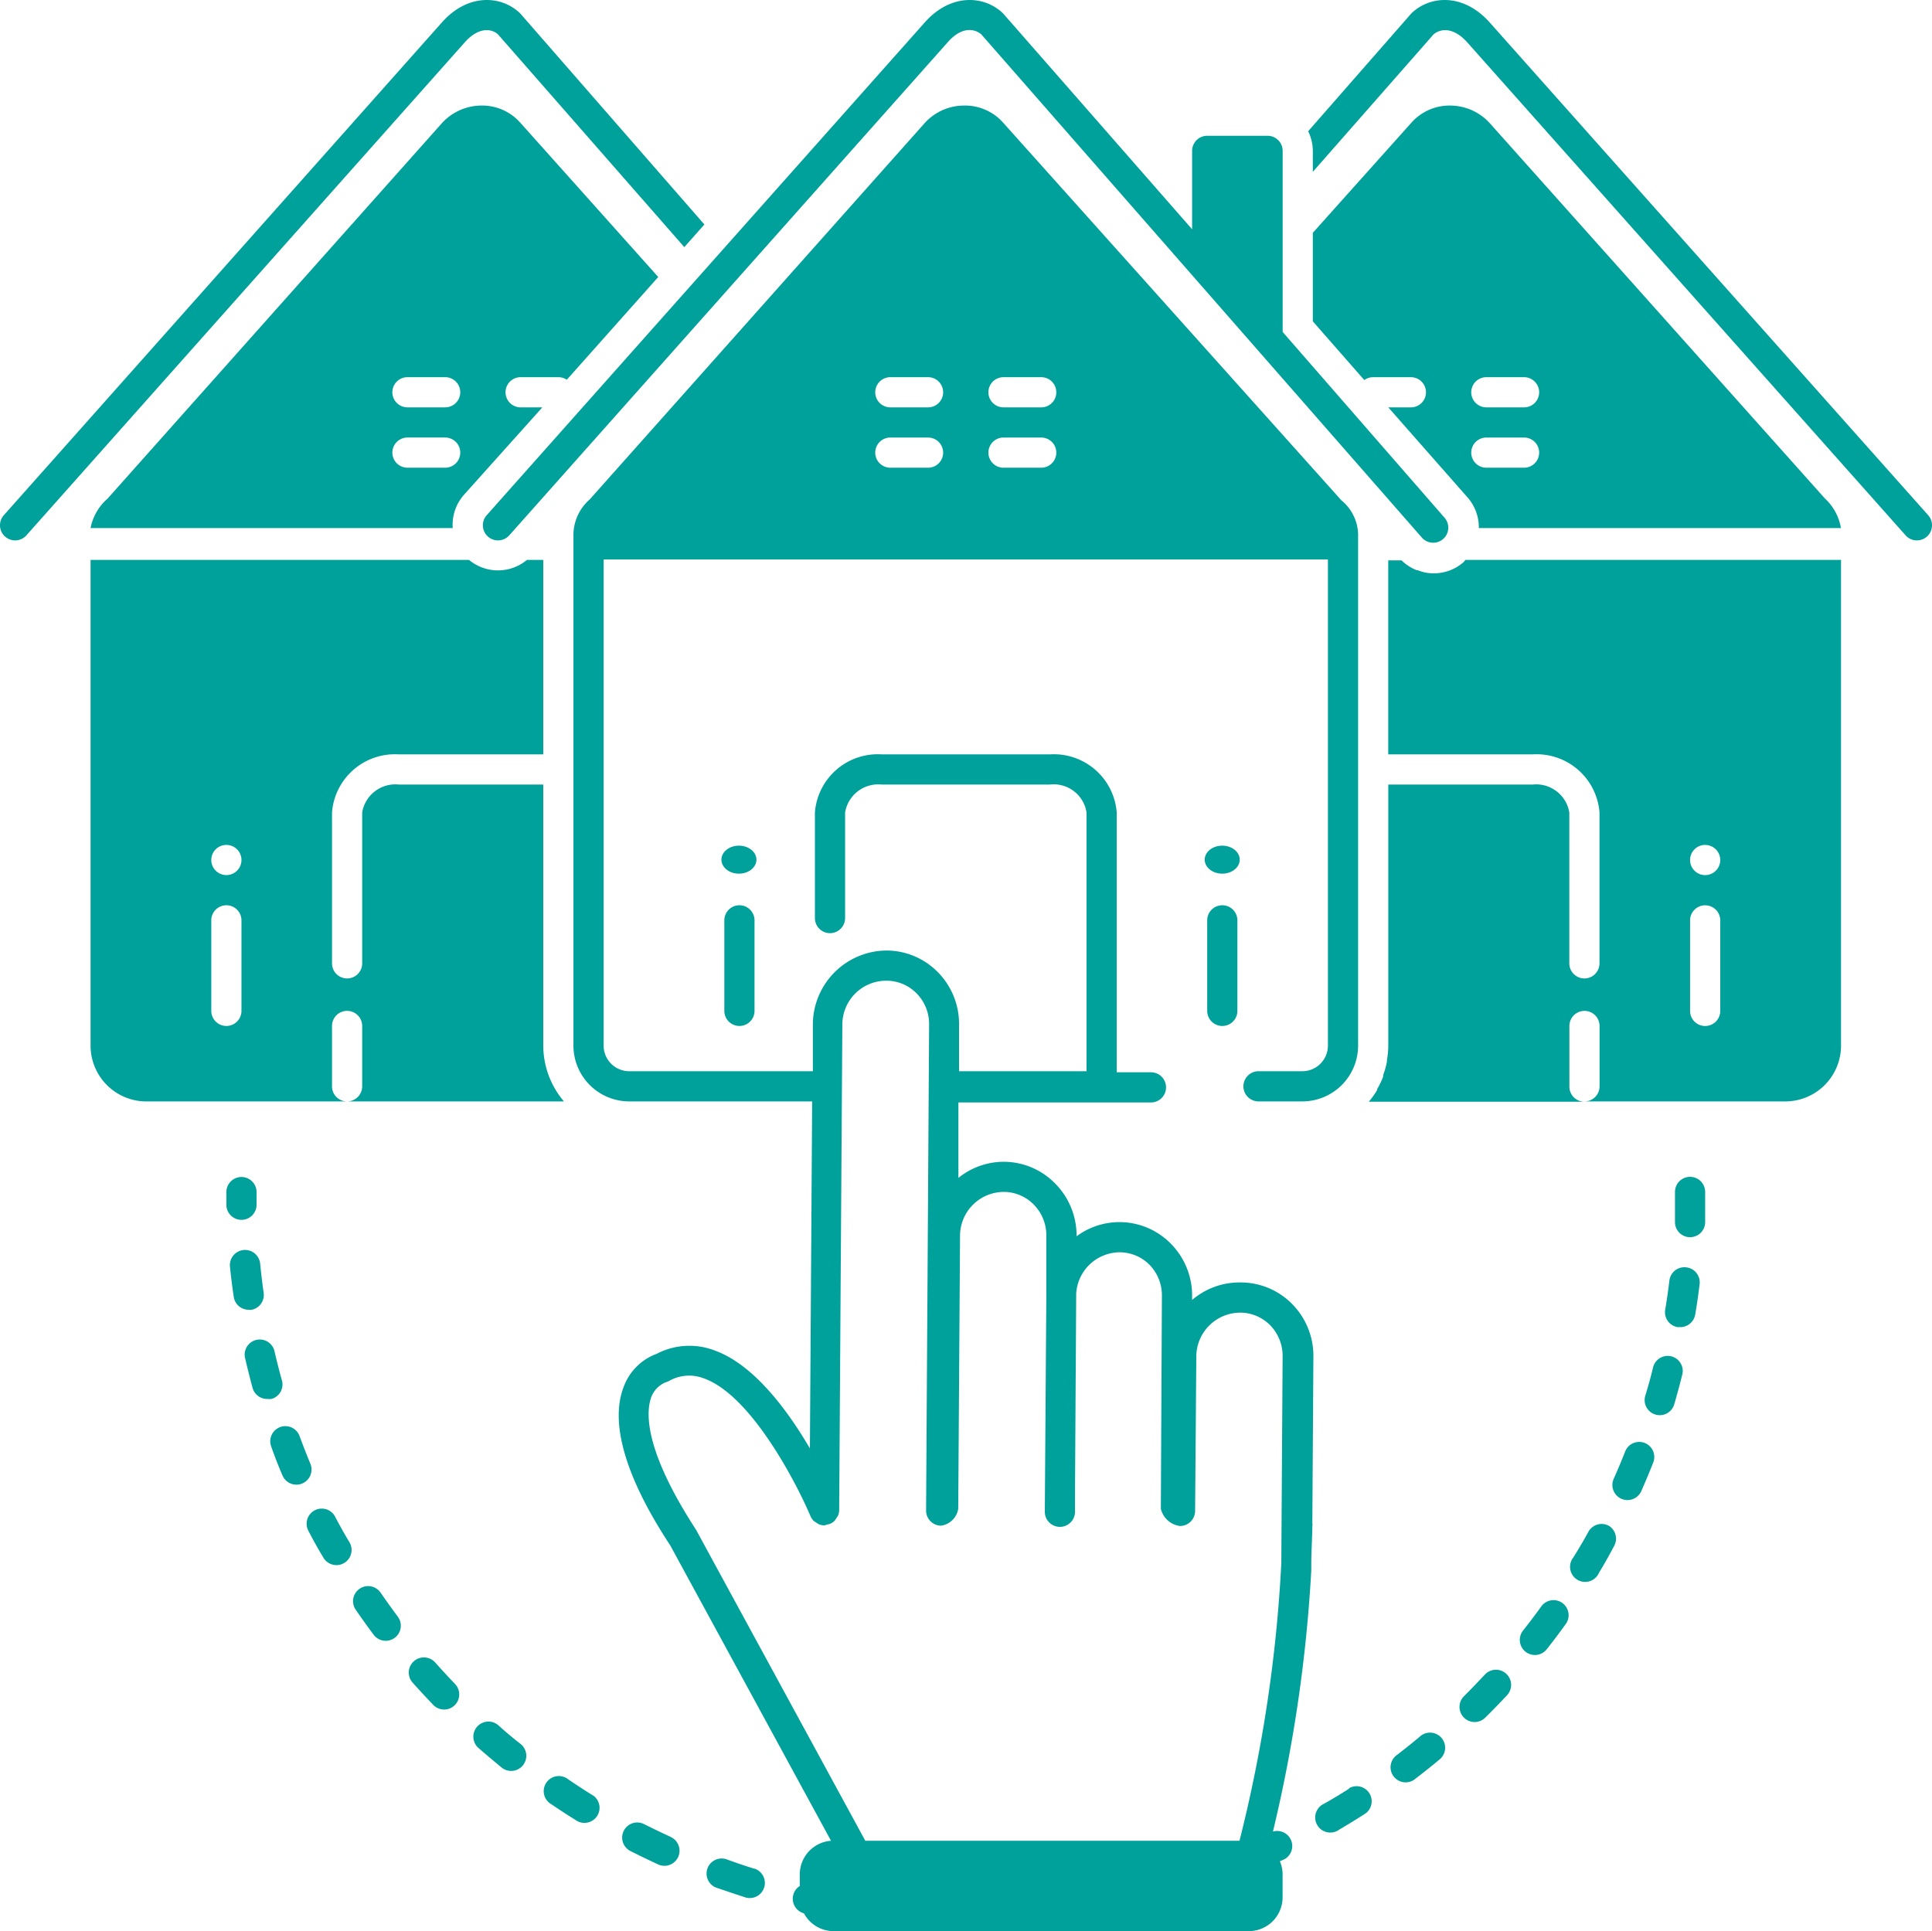 <svg xmlns="http://www.w3.org/2000/svg" width="275.838" height="275.74" viewBox="0 0 275.838 275.74">
  <g id="noun_choose-home_1978942" transform="translate(0.002 -0.001)">
    <path id="Path_44698" data-name="Path 44698" d="M50.154,60A2.154,2.154,0,0,0,48,62.154V75.081a2.154,2.154,0,1,0,4.309,0V62.154A2.154,2.154,0,0,0,50.154,60Z" transform="translate(55.414 69.263)" fill="#00a19b"/>
    <ellipse id="Ellipse_72" data-name="Ellipse 72" cx="2.5" cy="2" rx="2.5" ry="2" transform="translate(102.998 120.752)" fill="#00a19b"/>
    <path id="Path_44699" data-name="Path 44699" d="M67.4,45.782h5.386a2.154,2.154,0,0,1,1.206.366L87.049,31.477,67.25,9.329A7.282,7.282,0,0,0,61.648,7a7.67,7.67,0,0,0-5.515,2.542L8.521,63.017l-.194.194A7.411,7.411,0,0,0,6,67.326H57.706a6.463,6.463,0,0,1,1.616-4.761L70.5,50.091H67.4a2.154,2.154,0,0,1,0-4.309ZM56.628,58.708H51.242a2.154,2.154,0,1,1,0-4.309h5.386a2.154,2.154,0,0,1,0,4.309Zm0-8.618H51.242a2.154,2.154,0,0,1,0-4.309h5.386a2.154,2.154,0,0,1,0,4.309Z" transform="translate(6.929 8.077)" fill="#00a19b"/>
    <path id="Path_44700" data-name="Path 44700" d="M71.1,4.911,97.7,35.288h0l2.865-3.232h0L74.308,1.959l-.172-.172c-2.607-2.391-7.2-2.758-10.9,1.25L.541,73.572a2.159,2.159,0,0,0,3.232,2.865L66.445,5.945C68.362,3.855,70.172,4.071,71.1,4.911Z" transform="translate(0 0)" fill="#00a19b"/>
    <path id="Path_44701" data-name="Path 44701" d="M101,50.09H97.772l11.375,12.926a6.463,6.463,0,0,1,1.551,4.309H162.4a7.411,7.411,0,0,0-2.154-4.093l-.194-.194L112.271,9.523A7.67,7.67,0,0,0,106.756,7a7.282,7.282,0,0,0-5.6,2.348L87,25.164V37.81l7.347,8.381h0a2.154,2.154,0,0,1,1.271-.409H101a2.154,2.154,0,1,1,0,4.309Zm10.772-4.309h5.386a2.154,2.154,0,0,1,0,4.309h-5.386a2.154,2.154,0,0,1,0-4.309Zm0,8.618h5.386a2.154,2.154,0,0,1,0,4.309h-5.386a2.154,2.154,0,0,1,0-4.309Z" transform="translate(100.436 8.078)" fill="#00a19b"/>
    <path id="Path_44702" data-name="Path 44702" d="M112.457,3.037c-3.727-4.007-8.294-3.641-10.9-1.25l-.172.172L86.69,18.742a6.463,6.463,0,0,1,.668,2.8v2.995L104.593,4.911c.991-.84,2.779-1.056,4.718,1.034l62.672,70.492a2.159,2.159,0,1,0,3.232-2.865Z" transform="translate(100.078 0)" fill="#00a19b"/>
    <path id="Path_44703" data-name="Path 44703" d="M146.186,47.4V21.543a2.154,2.154,0,0,0-2.154-2.154h-8.618a2.154,2.154,0,0,0-2.154,2.154v11.2L106.308,1.959l-.172-.172c-2.607-2.391-7.2-2.758-10.9,1.25L32.541,73.572a2.159,2.159,0,0,0,3.232,2.865L98.445,5.945c1.939-2.154,3.727-1.874,4.718-1.034l62.952,71.914a2.154,2.154,0,0,0,3.232-2.844L146.186,47.4Z" transform="translate(36.941 0)" fill="#00a19b"/>
    <path id="Path_44704" data-name="Path 44704" d="M82.154,60A2.154,2.154,0,0,0,80,62.154V75.081a2.154,2.154,0,0,0,4.309,0V62.154A2.154,2.154,0,0,0,82.154,60Z" transform="translate(92.355 69.263)" fill="#00a19b"/>
    <ellipse id="Ellipse_73" data-name="Ellipse 73" cx="2.5" cy="2" rx="2.5" ry="2" transform="translate(171.998 120.752)" fill="#00a19b"/>
    <path id="Path_44705" data-name="Path 44705" d="M140.507,178.019a10.3,10.3,0,0,0-7.347-2.973h0a10.363,10.363,0,0,0-6.829,2.5v-.517a10.535,10.535,0,0,0-3.081-7.562,10.3,10.3,0,0,0-7.3-3.038h0a10.32,10.32,0,0,0-6.118,2.025h0a10.535,10.535,0,0,0-3.059-7.54,10.3,10.3,0,0,0-7.346-3.1h0a10.32,10.32,0,0,0-6.463,2.305V149.344h27.49a2.154,2.154,0,1,0,0-4.309h-4.89v-37.1a9.005,9.005,0,0,0-9.544-8.294h-24a9.005,9.005,0,0,0-9.544,8.294v15.081a2.154,2.154,0,0,0,4.309,0V107.936a4.8,4.8,0,0,1,5.235-3.986h24a4.74,4.74,0,0,1,5.235,3.986v36.948h-18.2v-6.636a10.514,10.514,0,0,0-3.059-7.54,10.3,10.3,0,0,0-7.3-3.059h0a10.6,10.6,0,0,0-10.513,10.557v6.679H45.928a3.663,3.663,0,0,1-3.619-3.706V71.807H145.72v69.372a3.663,3.663,0,0,1-3.619,3.706H135.81a2.154,2.154,0,0,0,0,4.309H142.1a7.971,7.971,0,0,0,7.928-8.014V68.188a6.463,6.463,0,0,0-2.391-4.826L99.25,9.329A7.282,7.282,0,0,0,93.648,7a7.584,7.584,0,0,0-5.537,2.542L40.521,63.017l-.194.215A6.786,6.786,0,0,0,38,68.188v72.991a7.971,7.971,0,0,0,7.928,8.014H72.083l-.323,49.551c-3.189-5.451-8.014-12-13.637-14a10.061,10.061,0,0,0-8.251.5,7.907,7.907,0,0,0-4.7,4.718c-2,5.149.259,12.926,6.657,22.643l22.944,42.162a4.826,4.826,0,0,0-4.46,4.826v1.637a2.154,2.154,0,0,0,.6,3.9,4.8,4.8,0,0,0,4.309,2.542h59.2a4.826,4.826,0,0,0,4.826-4.8v-3.275a4.8,4.8,0,0,0-.388-1.9l.711-.323a2.154,2.154,0,0,0-1.7-3.921,208.479,208.479,0,0,0,5.472-37.271s0-.108,0-.172v-.732c0-1.767.129-3.555.151-5.364a2.154,2.154,0,0,0,0-.539l.151-23.7A10.535,10.535,0,0,0,140.507,178.019ZM99.4,45.782h5.386a2.154,2.154,0,0,1,0,4.309H99.4a2.154,2.154,0,1,1,0-4.309Zm0,8.618h5.386a2.154,2.154,0,0,1,0,4.309H99.4a2.154,2.154,0,1,1,0-4.309ZM83.243,45.782h5.386a2.154,2.154,0,1,1,0,4.309H83.243a2.154,2.154,0,1,1,0-4.309Zm0,8.618h5.386a2.154,2.154,0,1,1,0,4.309H83.243a2.154,2.154,0,1,1,0-4.309Zm55.821,160.761a203.782,203.782,0,0,1-5.968,39.6H79.666L55.515,210.378c-7.368-11.332-7.153-16.632-6.463-18.786a3.706,3.706,0,0,1,2.154-2.305,2.153,2.153,0,0,0,.474-.194,5.8,5.8,0,0,1,4.955-.345c6.765,2.413,13.271,15.081,15.21,19.67a2.155,2.155,0,0,0,.474.689q.341.232.689.452a2.154,2.154,0,0,0,.819.172h0q.4-.109.8-.215h0a2.155,2.155,0,0,0,.689-.474q.231-.342.452-.689a2.154,2.154,0,0,0,.172-.819l.452-69.393a6.269,6.269,0,0,1,6.269-6.183h0a6.032,6.032,0,0,1,4.309,1.788,6.226,6.226,0,0,1,1.81,4.481l-.431,69.393a2.154,2.154,0,0,0,2.154,2.154h0a2.887,2.887,0,0,0,2.434-2.413l.259-38.995a6.269,6.269,0,0,1,6.2-6.248h0a6.011,6.011,0,0,1,4.309,1.788,6.248,6.248,0,0,1,1.81,4.481v8.639l-.215,30.765a2.154,2.154,0,0,0,2.154,2.154h0a2.154,2.154,0,0,0,2.154-2.154v-2.348a2.006,2.006,0,0,0,0-.237l.172-28.567a6.269,6.269,0,0,1,6.162-5.9h0a6.011,6.011,0,0,1,4.309,1.788,6.248,6.248,0,0,1,1.767,4.46l-.151,30.377a3.225,3.225,0,0,0,2.736,2.456h0a2.154,2.154,0,0,0,2.154-2.154l.172-22.083a6.291,6.291,0,0,1,6.226-6.226h0a6.011,6.011,0,0,1,4.309,1.788,6.248,6.248,0,0,1,1.788,4.4Z" transform="translate(43.87 8.077)" fill="#00a19b"/>
    <path id="Path_44706" data-name="Path 44706" d="M34.879,114.585a2.154,2.154,0,0,0-2.844,3.232q1.659,1.443,3.361,2.844A2.16,2.16,0,1,0,38.11,117.3Q36.473,116.029,34.879,114.585Z" transform="translate(36.219 131.726)" fill="#00a19b"/>
    <path id="Path_44707" data-name="Path 44707" d="M43.057,120.487q-1.788-1.12-3.533-2.305a2.154,2.154,0,1,0-2.413,3.555q1.81,1.228,3.684,2.391a2.154,2.154,0,0,0,2.262-3.662Z" transform="translate(41.593 135.886)" fill="#00a19b"/>
    <path id="Path_44708" data-name="Path 44708" d="M53.664,124.646q-2.025-.625-4.007-1.357a2.154,2.154,0,0,0-1.465,4.05q2.154.732,4.18,1.4a2.157,2.157,0,0,0,1.293-4.115Z" transform="translate(54.059 142.198)" fill="#00a19b"/>
    <path id="Path_44709" data-name="Path 44709" d="M48.223,122.884q-1.917-.883-3.813-1.831a2.154,2.154,0,1,0-1.961,3.835q1.961.991,3.964,1.917a2.155,2.155,0,0,0,1.788-3.921Z" transform="translate(47.586 139.435)" fill="#00a19b"/>
    <path id="Path_44710" data-name="Path 44710" d="M30.863,110.579a2.159,2.159,0,1,0-3.232,2.865q1.465,1.637,2.995,3.232a2.156,2.156,0,0,0,3.1-2.995Q32.263,112.152,30.863,110.579Z" transform="translate(31.273 126.813)" fill="#00a19b"/>
    <path id="Path_44711" data-name="Path 44711" d="M24.394,101.156a2.158,2.158,0,0,0-3.835,1.982q1.013,1.961,2.154,3.856a2.162,2.162,0,0,0,3.749-2.154Q25.364,103.03,24.394,101.156Z" transform="translate(23.458 115.425)" fill="#00a19b"/>
    <path id="Path_44712" data-name="Path 44712" d="M18.219,91.409a2.154,2.154,0,0,0,1.831-2.434q-.3-2.154-.5-4.18a2.165,2.165,0,1,0-4.309.431q.215,2.154.539,4.309a2.154,2.154,0,0,0,2.154,1.853Z" transform="translate(17.59 95.635)" fill="#00a19b"/>
    <path id="Path_44713" data-name="Path 44713" d="M17.154,84.129h0a2.154,2.154,0,0,0,2.154-2.154v-1.81a2.154,2.154,0,0,0-4.309,0v1.874a2.154,2.154,0,0,0,2.154,2.09Z" transform="translate(17.319 90.054)" fill="#00a19b"/>
    <path id="Path_44714" data-name="Path 44714" d="M21.5,94.519q-.56-2.025-1.034-4.093a2.156,2.156,0,0,0-4.2.969q.5,2.154,1.077,4.309A2.154,2.154,0,0,0,19.491,97.3a2.155,2.155,0,0,0,.56,0A2.154,2.154,0,0,0,21.5,94.519Z" transform="translate(18.709 102.457)" fill="#00a19b"/>
    <path id="Path_44715" data-name="Path 44715" d="M23.621,99.859q-.8-1.939-1.53-3.921a2.157,2.157,0,1,0-4.05,1.487q.754,2.154,1.594,4.093a2.159,2.159,0,1,0,3.986-1.659Z" transform="translate(20.676 109.117)" fill="#00a19b"/>
    <path id="Path_44716" data-name="Path 44716" d="M27.327,106.062a2.154,2.154,0,1,0-3.555,2.435q1.25,1.81,2.564,3.576a2.154,2.154,0,1,0,3.447-2.585Q28.533,107.807,27.327,106.062Z" transform="translate(27.01 121.355)" fill="#00a19b"/>
    <path id="Path_44717" data-name="Path 44717" d="M111.477,95.722a2.154,2.154,0,0,0-2.8,1.206q-.776,1.982-1.637,3.9a2.156,2.156,0,1,0,3.943,1.745q.883-2,1.7-4.072A2.154,2.154,0,0,0,111.477,95.722Z" transform="translate(123.355 110.324)" fill="#00a19b"/>
    <path id="Path_44718" data-name="Path 44718" d="M109.592,101.272a2.154,2.154,0,0,0-2.93.862q-1.013,1.853-2.154,3.662a2.154,2.154,0,1,0,3.684,2.154q1.142-1.874,2.154-3.813a2.154,2.154,0,0,0-.754-2.865Z" transform="translate(120.113 116.601)" fill="#00a19b"/>
    <path id="Path_44719" data-name="Path 44719" d="M112.827,89.937a2.154,2.154,0,0,0-2.628,1.551q-.517,2.154-1.12,4.072a2.157,2.157,0,1,0,4.136,1.228q.625-2.154,1.163-4.309a2.154,2.154,0,0,0-1.551-2.542Z" transform="translate(125.819 103.743)" fill="#00a19b"/>
    <path id="Path_44720" data-name="Path 44720" d="M113.154,78A2.154,2.154,0,0,0,111,80.154v4.309a2.154,2.154,0,0,0,2.154,2.154h0a2.154,2.154,0,0,0,2.154-2.154V80.154A2.154,2.154,0,0,0,113.154,78Z" transform="translate(128.141 90.042)" fill="#00a19b"/>
    <path id="Path_44721" data-name="Path 44721" d="M113.382,84.009a2.154,2.154,0,0,0-2.413,1.874q-.259,2.154-.6,4.18a2.154,2.154,0,0,0,1.767,2.478h.366a2.154,2.154,0,0,0,2.154-1.81q.366-2.154.625-4.309a2.154,2.154,0,0,0-1.9-2.413Z" transform="translate(127.375 96.959)" fill="#00a19b"/>
    <path id="Path_44722" data-name="Path 44722" d="M103.731,107.017q-1.228,1.7-2.542,3.361a2.155,2.155,0,1,0,3.382,2.671q1.357-1.724,2.65-3.512a2.154,2.154,0,1,0-3.49-2.521Z" transform="translate(116.28 122.425)" fill="#00a19b"/>
    <path id="Path_44723" data-name="Path 44723" d="M92,118.736q-1.767,1.142-3.576,2.154a2.154,2.154,0,1,0,2.154,3.706q1.9-1.12,3.749-2.305A2.154,2.154,0,0,0,92,118.672Z" transform="translate(100.611 136.667)" fill="#00a19b"/>
    <path id="Path_44724" data-name="Path 44724" d="M100.3,111.369q-1.443,1.551-2.93,3.038a2.156,2.156,0,1,0,3.038,3.059q1.573-1.551,3.059-3.145a2.165,2.165,0,1,0-3.167-2.952Z" transform="translate(111.673 127.769)" fill="#00a19b"/>
    <path id="Path_44725" data-name="Path 44725" d="M96.4,115.337q-1.616,1.357-3.3,2.65a2.154,2.154,0,1,0,2.628,3.4q1.745-1.336,3.425-2.736a2.157,2.157,0,0,0-2.758-3.318Z" transform="translate(106.394 132.569)" fill="#00a19b"/>
    <path id="Path_44726" data-name="Path 44726" d="M104.261,37.412a6.463,6.463,0,0,1-4.309,1.616A6.291,6.291,0,0,1,98.7,38.9a6.465,6.465,0,0,1-1.034-.323h-.129a6.463,6.463,0,0,1-2.154-1.4h-1.9V64.88h20.618a9.005,9.005,0,0,1,9.544,8.294V94.719a2.154,2.154,0,1,1-4.309,0V73.175a4.8,4.8,0,0,0-5.235-3.986H93.489V106.4a12.412,12.412,0,0,1-.194,2.154v.215a12.258,12.258,0,0,1-.539,1.917v.215a12.3,12.3,0,0,1-.862,1.788v.129a12.34,12.34,0,0,1-1.185,1.659H121.5a2.154,2.154,0,0,1-2.154-2.154v-8.661a2.154,2.154,0,0,1,4.309,0v8.618a2.154,2.154,0,0,1-2.154,2.154h28.7a7.971,7.971,0,0,0,7.928-8.036V37.11H104.5Zm34.47,40.4a2.154,2.154,0,1,1-2.154,2.154A2.154,2.154,0,0,1,138.732,77.807Zm-2.154,10.772a2.154,2.154,0,1,1,4.309,0v12.926a2.154,2.154,0,1,1-4.309,0Z" transform="translate(104.719 42.839)" fill="#00a19b"/>
    <path id="Path_44727" data-name="Path 44727" d="M40.471,112.277v-8.618a2.154,2.154,0,1,1,4.309,0v8.618a2.154,2.154,0,0,1-2.154,2.154H73.584a12.345,12.345,0,0,1-2.952-8.036V69.189H50.015a4.8,4.8,0,0,0-5.235,3.986V94.719a2.154,2.154,0,1,1-4.309,0V73.175a9.005,9.005,0,0,1,9.544-8.294H70.632V37.11H68.305a6.463,6.463,0,0,1-8.273,0H6V106.4a7.971,7.971,0,0,0,7.928,8.036h28.7A2.154,2.154,0,0,1,40.471,112.277ZM27.544,101.505a2.154,2.154,0,1,1-4.309,0V88.579a2.154,2.154,0,1,1,4.309,0ZM25.39,82.115a2.154,2.154,0,1,1,2.154-2.154A2.154,2.154,0,0,1,25.39,82.115Z" transform="translate(6.929 42.839)" fill="#00a19b"/>
  </g>
</svg>
